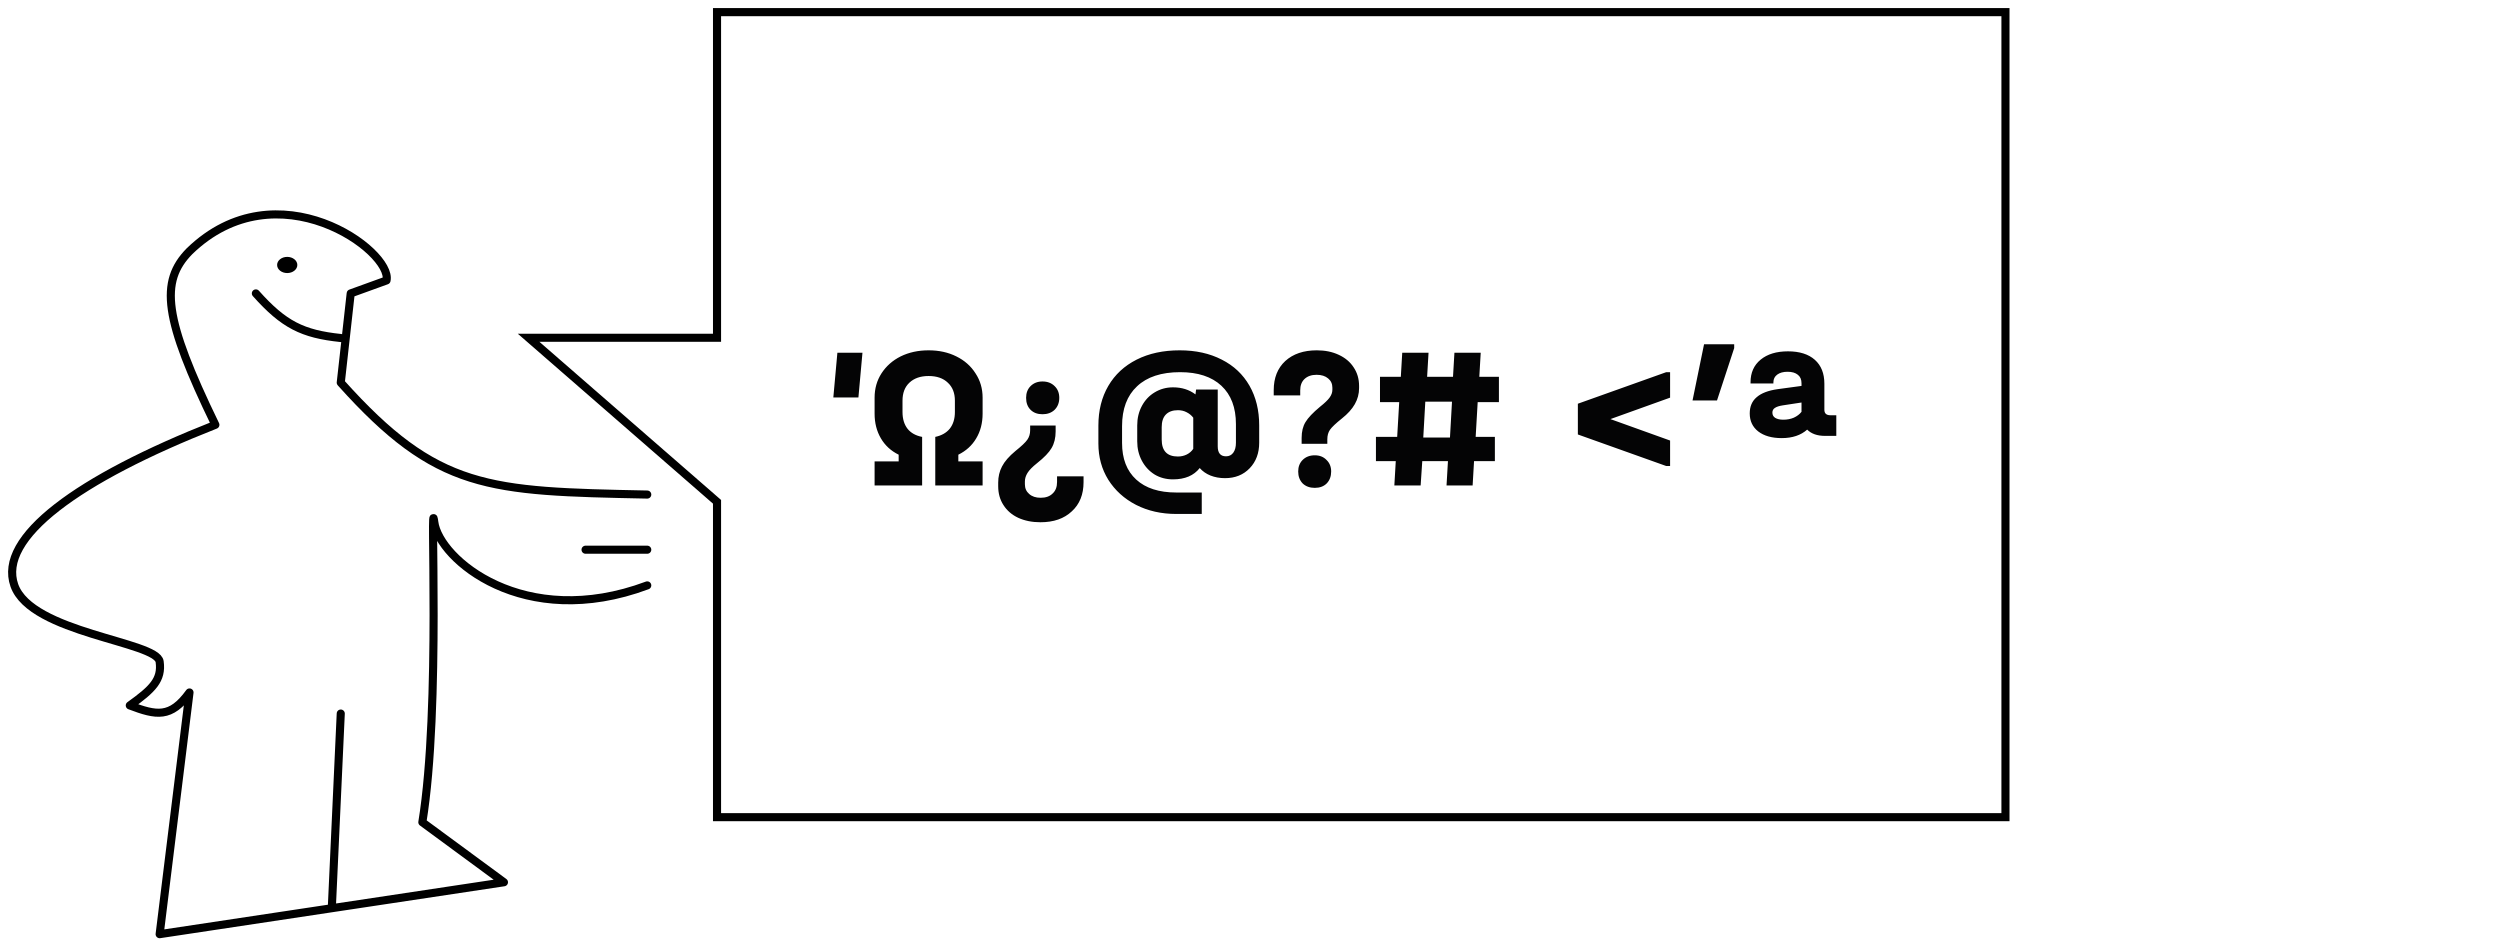 <svg width="1236" height="468" viewBox="0 0 1236 468" fill="none" xmlns="http://www.w3.org/2000/svg">
<g filter="url(#filter0_d_474:85)">
<path d="M320 240.509C241.281 238.905 216.17 238.437 168.47 185.171L170.93 163.116L173.39 141.061L191.101 134.645C194.267 120.192 137.095 78.135 93.689 120.209C78.901 135.257 80.947 153.397 106.48 206.023C38.533 232.773 -1.245 261.746 7.098 285.421C15.442 309.097 77.546 313.124 78.928 323.116C80.174 332.132 75.363 336.747 64.168 344.77C77.329 349.76 84.409 351.184 93.689 338.354L78.928 457.852L164.04 445.02M320 285.421C259.022 308.197 217.035 272.415 214.715 254.143C212.394 235.872 218.1 345.433 208.811 402.514L249.153 432.188L164.04 445.02M168.47 348.78L164.04 445.02M289.497 267.777H320M126.5 141.061C140.269 156.495 149.54 161.13 168.47 163.116" stroke="black" stroke-width="4" stroke-linecap="round" stroke-linejoin="round"/>
<ellipse cx="142" cy="127" rx="5" ry="4" fill="black"/>
<path d="M354.499 163L354.499 161L354.499 2H991.5V400H354.499V245V244.089L353.813 243.491L261.344 163H352.499H354.499Z" stroke="black" stroke-width="4"/>
<path d="M485.8 200.5C485.8 205.167 484.733 209.267 482.6 212.8C480.533 216.267 477.6 218.933 473.8 220.8V224.1H485.8V236H462.4V212C465.533 211.333 467.933 209.967 469.6 207.9C471.267 205.767 472.1 203.033 472.1 199.7V194.1C472.1 190.3 470.933 187.333 468.6 185.2C466.333 183 463.167 181.9 459.1 181.9C455.1 181.9 451.933 183 449.6 185.2C447.333 187.333 446.2 190.3 446.2 194.1V199.7C446.2 203.1 447.033 205.867 448.7 208C450.367 210.067 452.767 211.4 455.9 212V236H432.4V224.1H444.3V220.8C440.5 218.933 437.567 216.233 435.5 212.7C433.433 209.167 432.4 205.1 432.4 200.5V192.6C432.4 188.133 433.533 184.133 435.8 180.6C438.133 177 441.3 174.2 445.3 172.2C449.367 170.2 453.967 169.2 459.1 169.2C464.233 169.2 468.8 170.2 472.8 172.2C476.867 174.2 480.033 177 482.3 180.6C484.633 184.133 485.8 188.133 485.8 192.6V200.5ZM426.4 170.4L424.4 192.5H412L414 170.4H426.4ZM515.407 200.8C512.94 200.8 510.974 200.067 509.507 198.6C508.04 197.133 507.307 195.167 507.307 192.7C507.307 190.3 508.04 188.367 509.507 186.9C511.04 185.367 513.007 184.6 515.407 184.6C517.874 184.6 519.874 185.367 521.407 186.9C522.94 188.367 523.707 190.3 523.707 192.7C523.707 195.1 522.94 197.067 521.407 198.6C519.874 200.067 517.874 200.8 515.407 200.8ZM514.407 254.2C510.274 254.2 506.607 253.467 503.407 252C500.274 250.533 497.84 248.433 496.107 245.7C494.374 243.033 493.507 239.933 493.507 236.4V234.6C493.507 231.667 494.14 229 495.407 226.6C496.674 224.133 498.874 221.6 502.007 219C505.007 216.6 506.974 214.733 507.907 213.4C508.84 212.067 509.307 210.5 509.307 208.7V206.4H521.907V209.3C521.907 212.5 521.24 215.233 519.907 217.5C518.64 219.7 516.24 222.2 512.707 225C510.44 226.8 508.874 228.4 508.007 229.8C507.14 231.2 506.707 232.6 506.707 234V235.4C506.707 237.4 507.407 239 508.807 240.2C510.207 241.467 512.107 242.1 514.507 242.1C517.04 242.1 519.007 241.4 520.407 240C521.874 238.667 522.607 236.767 522.607 234.3V231.5H535.707V234.4C535.707 240.467 533.774 245.267 529.907 248.8C526.107 252.4 520.94 254.2 514.407 254.2ZM583.245 169.2C591.178 169.2 598.111 170.733 604.045 173.8C609.978 176.8 614.545 181.1 617.745 186.7C620.945 192.3 622.545 198.833 622.545 206.3V214.9C622.545 220.033 620.978 224.233 617.845 227.5C614.711 230.767 610.645 232.4 605.645 232.4C603.045 232.4 600.645 231.967 598.445 231.1C596.311 230.233 594.545 229 593.145 227.4C590.211 231.133 585.811 233 579.945 233C576.545 233 573.511 232.2 570.845 230.6C568.178 228.933 566.078 226.667 564.545 223.8C563.011 220.933 562.245 217.733 562.245 214.2V206.3C562.245 202.767 563.011 199.567 564.545 196.7C566.078 193.833 568.178 191.6 570.845 190C573.578 188.333 576.611 187.5 579.945 187.5C584.278 187.5 587.978 188.667 591.045 191L591.345 188.6H602.045V216.7C602.045 219.967 603.411 221.6 606.145 221.6C607.678 221.6 608.878 221 609.745 219.8C610.611 218.6 611.045 216.967 611.045 214.9V205.7C611.045 197.5 608.645 191.167 603.845 186.7C599.045 182.233 592.245 180 583.445 180C574.178 180 567.078 182.333 562.145 187C557.211 191.6 554.745 198.167 554.745 206.7V215C554.745 222.8 557.078 228.833 561.745 233.1C566.411 237.367 573.011 239.5 581.545 239.5H594.145V250.1H581.545C574.145 250.1 567.511 248.6 561.645 245.6C555.845 242.6 551.278 238.467 547.945 233.2C544.678 227.933 543.045 221.967 543.045 215.3V206.4C543.045 198.933 544.678 192.4 547.945 186.8C551.211 181.2 555.878 176.867 561.945 173.8C568.011 170.733 575.111 169.2 583.245 169.2ZM582.345 221.7C583.945 221.7 585.411 221.367 586.745 220.7C588.078 220.033 589.145 219.1 589.945 217.9V202.5C589.078 201.367 587.978 200.467 586.645 199.8C585.378 199.133 583.945 198.8 582.345 198.8C579.745 198.8 577.745 199.533 576.345 201C575.011 202.4 574.345 204.467 574.345 207.2V213.3C574.345 218.9 577.011 221.7 582.345 221.7ZM643.528 212.5C643.528 209.367 644.161 206.767 645.428 204.7C646.695 202.567 649.095 200.033 652.628 197.1C654.895 195.3 656.461 193.8 657.328 192.6C658.261 191.333 658.728 190.033 658.728 188.7V187.7C658.728 185.767 658.028 184.233 656.628 183.1C655.228 181.9 653.328 181.3 650.928 181.3C648.395 181.3 646.395 182 644.928 183.4C643.528 184.733 642.828 186.6 642.828 189V191.5H629.728V188.9C629.728 182.833 631.628 178.033 635.428 174.5C639.295 170.967 644.495 169.2 651.028 169.2C655.095 169.2 658.695 169.933 661.828 171.4C665.028 172.867 667.495 174.933 669.228 177.6C671.028 180.267 671.928 183.333 671.928 186.8V187.9C671.928 190.7 671.228 193.333 669.828 195.8C668.428 198.267 666.295 200.633 663.428 202.9C660.428 205.3 658.461 207.167 657.528 208.5C656.661 209.767 656.228 211.333 656.228 213.2V215.4H643.528V212.5ZM650.028 237.2C647.561 237.2 645.561 236.467 644.028 235C642.561 233.467 641.828 231.5 641.828 229.1C641.828 226.767 642.561 224.867 644.028 223.4C645.561 221.867 647.561 221.1 650.028 221.1C652.428 221.1 654.361 221.867 655.828 223.4C657.361 224.867 658.128 226.767 658.128 229.1C658.128 231.5 657.395 233.467 655.928 235C654.461 236.467 652.495 237.2 650.028 237.2ZM730.566 194.8L729.566 212H739.066V224H728.766L728.066 236H715.166L715.866 224H703.166L702.366 236H689.366L690.066 224H680.266V212H690.766L691.766 194.8H682.266V182.3H692.566L693.266 170.4H706.266L705.566 182.3H718.366L719.066 170.4H732.066L731.366 182.3H741.066V194.8H730.566ZM716.866 212.3L717.866 194.6H704.666L703.666 212.3H716.866ZM825.694 192.6L796.194 203.2L825.694 213.8V226.4H823.794L780.094 210.8V195.6L823.794 180H825.694V192.6ZM857.385 166.2V168.1L848.885 194H836.785L842.485 166.2H857.385ZM907.868 201.3V211.5H902.268C898.468 211.5 895.535 210.467 893.468 208.4C890.335 211.2 886.135 212.6 880.868 212.6C876.001 212.6 872.135 211.5 869.268 209.3C866.468 207.1 865.068 204.133 865.068 200.4C865.068 197 866.201 194.333 868.468 192.4C870.735 190.4 874.201 189.067 878.868 188.4L890.668 186.8V185.5C890.668 183.633 890.068 182.233 888.868 181.3C887.668 180.3 885.968 179.8 883.768 179.8C881.635 179.8 879.935 180.267 878.668 181.2C877.401 182.133 876.768 183.4 876.768 185V185.6H865.468V185C865.468 180.267 867.135 176.533 870.468 173.8C873.801 171.067 878.301 169.7 883.968 169.7C889.701 169.7 894.135 171.1 897.268 173.9C900.401 176.7 901.968 180.633 901.968 185.7V198.6C901.968 200.4 902.968 201.3 904.968 201.3H907.868ZM881.668 203.5C883.601 203.5 885.335 203.167 886.868 202.5C888.468 201.767 889.735 200.8 890.668 199.6V195L881.468 196.4C879.668 196.667 878.335 197.1 877.468 197.7C876.668 198.233 876.268 199 876.268 200C876.268 201.133 876.735 202 877.668 202.6C878.668 203.2 880.001 203.5 881.668 203.5Z" fill="#040405"/>
</g>
<defs>
<filter id="filter0_d_474:85" x="-0.001" y="0" width="997.5" height="467.852" filterUnits="userSpaceOnUse" color-interpolation-filters="sRGB">
<feFlood flood-opacity="0" result="BackgroundImageFix"/>
<feColorMatrix in="SourceAlpha" type="matrix" values="0 0 0 0 0 0 0 0 0 0 0 0 0 0 0 0 0 0 127 0" result="hardAlpha"/>
<feOffset dy="4"/>
<feGaussianBlur stdDeviation="2"/>
<feComposite in2="hardAlpha" operator="out"/>
<feColorMatrix type="matrix" values="0 0 0 0 0 0 0 0 0 0 0 0 0 0 0 0 0 0 0.25 0"/>
<feBlend mode="normal" in2="BackgroundImageFix" result="effect1_dropShadow_474:85"/>
<feBlend mode="normal" in="SourceGraphic" in2="effect1_dropShadow_474:85" result="shape"/>
</filter>
</defs>
</svg>
